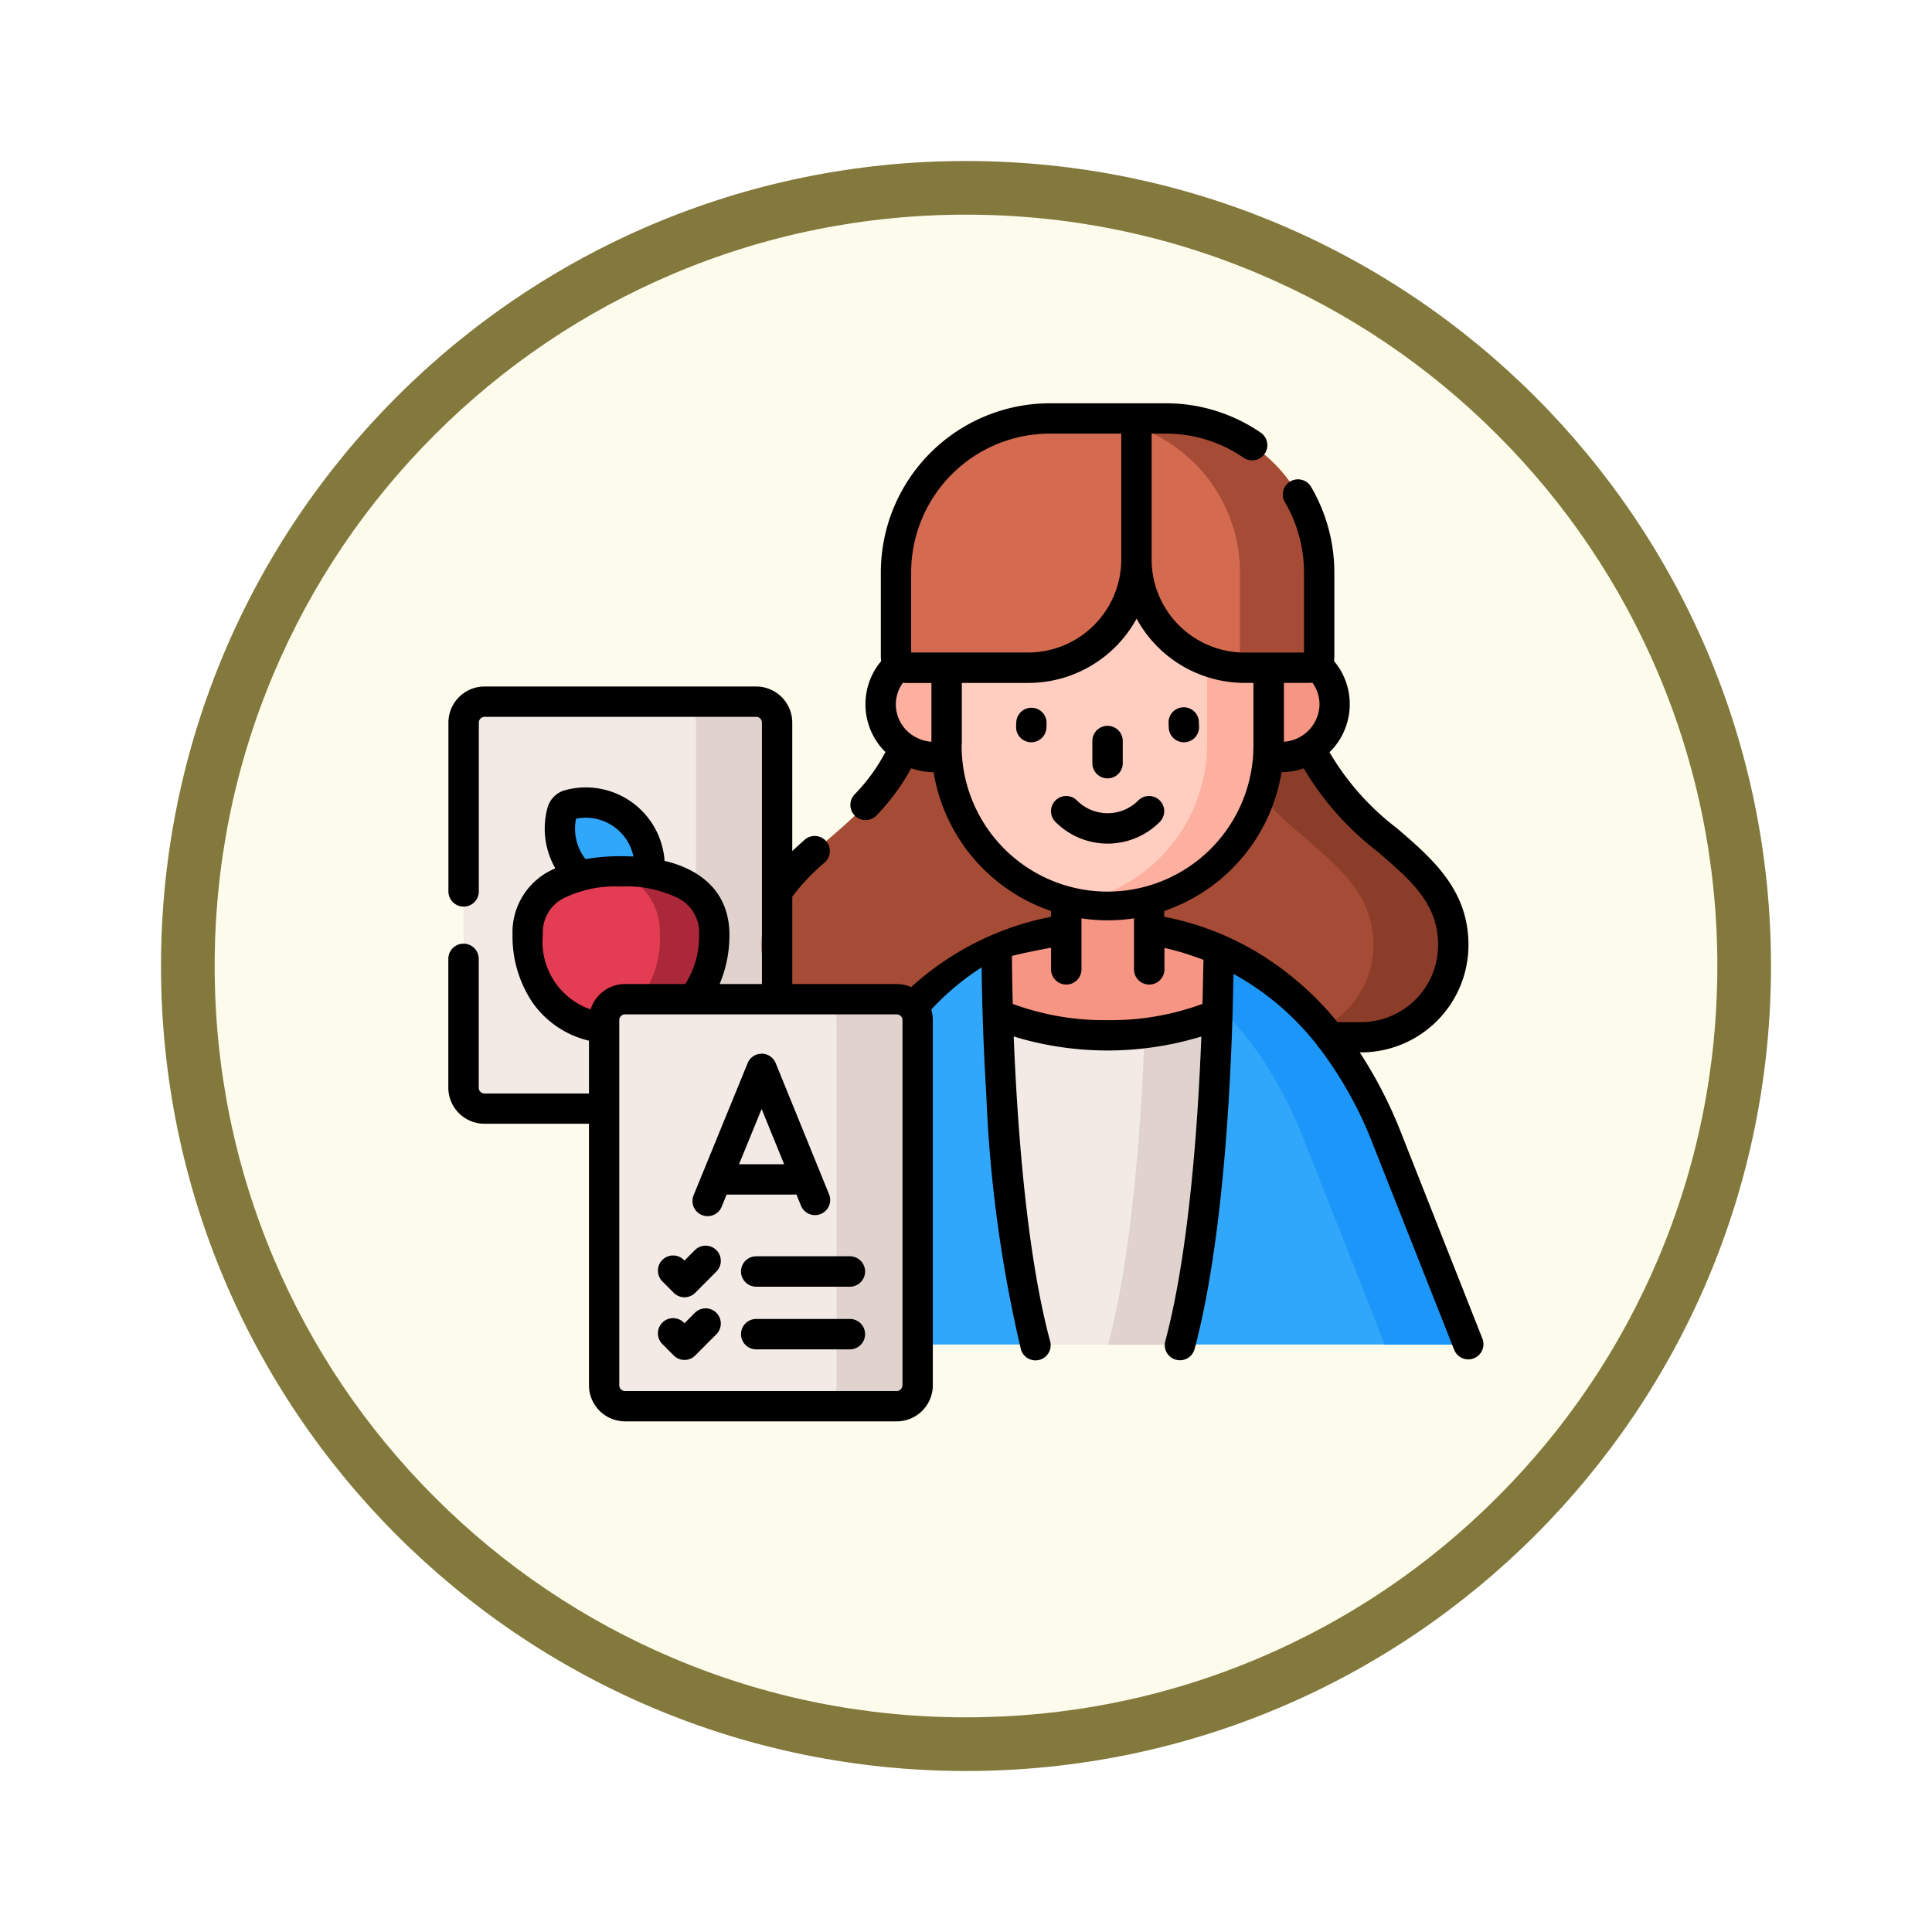 <svg xmlns="http://www.w3.org/2000/svg" xmlns:xlink="http://www.w3.org/1999/xlink" width="108" height="108" viewBox="0 0 108 108">
  <defs>
    <filter id="Trazado_904820" x="0" y="0" width="108" height="108" filterUnits="userSpaceOnUse">
      <feOffset dy="3" input="SourceAlpha"/>
      <feGaussianBlur stdDeviation="3" result="blur"/>
      <feFlood flood-opacity="0.161"/>
      <feComposite operator="in" in2="blur"/>
      <feComposite in="SourceGraphic"/>
    </filter>
  </defs>
  <g id="Grupo_1230255" data-name="Grupo 1230255" transform="translate(-200.523 -749.75)">
    <g id="Grupo_1230226" data-name="Grupo 1230226">
      <g id="Grupo_1229782" data-name="Grupo 1229782" transform="translate(209.523 755.75)">
        <g id="Grupo_1208347" data-name="Grupo 1208347" transform="translate(0 0)">
          <g id="Grupo_1207936" data-name="Grupo 1207936">
            <g id="Grupo_1201662" data-name="Grupo 1201662">
              <g id="Grupo_1173585" data-name="Grupo 1173585">
                <g id="Grupo_1173428" data-name="Grupo 1173428">
                  <g id="Grupo_1171958" data-name="Grupo 1171958">
                    <g id="Grupo_1167341" data-name="Grupo 1167341">
                      <g id="Grupo_1166792" data-name="Grupo 1166792">
                        <g transform="matrix(1, 0, 0, 1, -9, -6)" filter="url(#Trazado_904820)">
                          <g id="Trazado_904820-2" data-name="Trazado 904820" transform="translate(9 6)" fill="#fdfbec">
                            <path d="M 45 88.5 C 39.127 88.5 33.43 87.35 28.068 85.082 C 22.889 82.891 18.236 79.755 14.241 75.759 C 10.245 71.764 7.109 67.111 4.918 61.932 C 2.65 56.57 1.5 50.873 1.5 45 C 1.5 39.127 2.65 33.43 4.918 28.068 C 7.109 22.889 10.245 18.236 14.241 14.241 C 18.236 10.245 22.889 7.109 28.068 4.918 C 33.43 2.65 39.127 1.5 45 1.5 C 50.873 1.5 56.57 2.65 61.932 4.918 C 67.111 7.109 71.764 10.245 75.759 14.241 C 79.755 18.236 82.891 22.889 85.082 28.068 C 87.35 33.43 88.5 39.127 88.5 45 C 88.5 50.873 87.35 56.57 85.082 61.932 C 82.891 67.111 79.755 71.764 75.759 75.759 C 71.764 79.755 67.111 82.891 61.932 85.082 C 56.57 87.35 50.873 88.5 45 88.5 Z" stroke="none"/>
                            <path d="M 45 3 C 39.329 3 33.829 4.11 28.653 6.299 C 23.652 8.415 19.16 11.443 15.302 15.302 C 11.443 19.16 8.415 23.652 6.299 28.653 C 4.11 33.829 3 39.329 3 45 C 3 50.671 4.11 56.171 6.299 61.347 C 8.415 66.348 11.443 70.84 15.302 74.698 C 19.16 78.557 23.652 81.585 28.653 83.701 C 33.829 85.89 39.329 87 45 87 C 50.671 87 56.171 85.89 61.347 83.701 C 66.348 81.585 70.84 78.557 74.698 74.698 C 78.557 70.84 81.585 66.348 83.701 61.347 C 85.89 56.171 87 50.671 87 45 C 87 39.329 85.89 33.829 83.701 28.653 C 81.585 23.652 78.557 19.16 74.698 15.302 C 70.84 11.443 66.348 8.415 61.347 6.299 C 56.171 4.11 50.671 3 45 3 M 45 -7.62939453125e-06 C 69.853 -7.62939453125e-06 90 20.147 90 45 C 90 69.853 69.853 90 45 90 C 20.147 90 -7.62939453125e-06 69.853 -7.62939453125e-06 45 C -7.62939453125e-06 20.147 20.147 -7.62939453125e-06 45 -7.62939453125e-06 Z" stroke="none" fill="#83793c"/>
                          </g>
                        </g>
                      </g>
                    </g>
                  </g>
                </g>
              </g>
            </g>
          </g>
        </g>
      </g>
    </g>
    <g id="maestro_12_" data-name="maestro (12)" transform="translate(225.59 768.068)">
      <g id="Grupo_1230253" data-name="Grupo 1230253" transform="translate(0.848 5.074)">
        <g id="Grupo_1230252" data-name="Grupo 1230252" transform="translate(0 0)">
          <g id="Grupo_1230251" data-name="Grupo 1230251">
            <g id="Grupo_1230229" data-name="Grupo 1230229" transform="translate(0 15.832)">
              <path id="Trazado_1055506" data-name="Trazado 1055506" d="M23.856,174.558H8.67a1.17,1.17,0,0,1-1.17-1.17v-20.41a1.17,1.17,0,0,1,1.17-1.17H23.856a1.17,1.17,0,0,1,1.17,1.17v20.41A1.17,1.17,0,0,1,23.856,174.558Z" transform="translate(-7.5 -151.807)" fill="#f3eae6"/>
              <path id="Trazado_1055507" data-name="Trazado 1055507" d="M117.828,152.983v20.4a1.17,1.17,0,0,1-1.168,1.173h-4.534a1.169,1.169,0,0,0,1.168-1.173v-20.4a1.17,1.17,0,0,0-1.168-1.173h4.534A1.17,1.17,0,0,1,117.828,152.983Z" transform="translate(-100.302 -151.81)" fill="#e0d3ce"/>
              <g id="Grupo_1230228" data-name="Grupo 1230228" transform="translate(3.582 5.64)">
                <g id="Grupo_1230227" data-name="Grupo 1230227" transform="translate(1.8)">
                  <path id="Trazado_1055508" data-name="Trazado 1055508" d="M55.635,201.836a.555.555,0,0,0-.387.388,3.588,3.588,0,0,0,.917,3.477,3.55,3.55,0,0,0,3.461.921.555.555,0,0,0,.387-.388,3.588,3.588,0,0,0-.917-3.477A3.55,3.55,0,0,0,55.635,201.836Z" transform="translate(-55.122 -201.709)" fill="#31a7fb"/>
                </g>
                <path id="Trazado_1055509" data-name="Trazado 1055509" d="M49.628,239.279c0,2.6-1.477,5.287-5.215,5.287s-5.215-2.688-5.215-5.287,2.335-3.544,5.215-3.544S49.628,236.68,49.628,239.279Z" transform="translate(-39.198 -231.889)" fill="#e33c53"/>
                <path id="Trazado_1055510" data-name="Trazado 1055510" d="M83.44,239.277c0,2.6-1.477,5.287-5.215,5.287a6.883,6.883,0,0,1-.906-.057,5.582,5.582,0,0,0,3.078-5.324,3.47,3.47,0,0,0-2.553-3.445c.125,0,.252-.006.38-.006C81.106,235.733,83.44,236.679,83.44,239.277Z" transform="translate(-73.011 -231.888)" fill="#ab283a"/>
              </g>
            </g>
            <g id="Grupo_1230250" data-name="Grupo 1230250" transform="translate(7.856)">
              <g id="Grupo_1230249" data-name="Grupo 1230249">
                <g id="Grupo_1230248" data-name="Grupo 1230248">
                  <g id="Grupo_1230244" data-name="Grupo 1230244" transform="translate(7.973)">
                    <g id="Grupo_1230243" data-name="Grupo 1230243">
                      <g id="Grupo_1230230" data-name="Grupo 1230230" transform="translate(0.824 13.925)">
                        <path id="Trazado_1055511" data-name="Trazado 1055511" d="M184.695,134.936H163.673c0,9.405-8.825,9.462-8.825,15.506a5.153,5.153,0,0,0,5.141,5.165h28.389a5.153,5.153,0,0,0,5.141-5.165C193.52,144.4,184.695,144.341,184.695,134.936Z" transform="translate(-154.848 -134.936)" fill="#a64b35"/>
                        <path id="Trazado_1055512" data-name="Trazado 1055512" d="M392.709,150.44a5.153,5.153,0,0,1-5.142,5.165H383.1a5.154,5.154,0,0,0,5.142-5.165c0-6.045-8.826-6.1-8.826-15.507h4.467C383.885,144.339,392.709,144.394,392.709,150.44Z" transform="translate(-354.037 -134.933)" fill="#8b3d2a"/>
                      </g>
                      <g id="Grupo_1230231" data-name="Grupo 1230231" transform="translate(0 28.551)">
                        <path id="Trazado_1055513" data-name="Trazado 1055513" d="M183.343,276.039c-4.3-10.86-12.455-11.438-13.3-11.693h-4.632c-.845.255-9,.833-13.3,11.693l-4.555,11.523h16.131l4.061-.566,4.032.566H187.9Z" transform="translate(-147.556 -264.346)" fill="#31a7fb"/>
                        <path id="Trazado_1055514" data-name="Trazado 1055514" d="M328.009,287.56h-4.7s-.3-.835-.605-1.606l-3.92-9.918c-4.243-10.706-12.226-11.42-13.26-11.682v-.011h4.632c.845.255,9,.834,13.3,11.693l3.92,9.918Z" transform="translate(-287.668 -264.344)" fill="#1c96f9"/>
                        <path id="Trazado_1055515" data-name="Trazado 1055515" d="M281.422,287.575c2.184-8.167,2.147-22.057,2.147-22.057v-.029a17.585,17.585,0,0,0-3.884-1.143h-4.632a17.577,17.577,0,0,0-3.884,1.143v.029s-.028,13.891,2.16,22.057l4.04-.566Z" transform="translate(-257.197 -264.346)" fill="#f69583"/>
                        <path id="Trazado_1055516" data-name="Trazado 1055516" d="M277.864,307.508a15.1,15.1,0,0,1-6.137-1.187c.142,4.671.6,12.91,2.1,18.484h8.094c1.491-5.574,1.946-13.814,2.086-18.485A15.094,15.094,0,0,1,277.864,307.508Z" transform="translate(-257.693 -301.576)" fill="#f3eae6"/>
                        <path id="Trazado_1055517" data-name="Trazado 1055517" d="M332.336,306.319c-.139,4.671-.6,12.911-2.086,18.485h-4.032c1.383-5.17,1.874-12.633,2.05-17.414a13.659,13.659,0,0,0,4.068-1.07Z" transform="translate(-306.026 -301.575)" fill="#e0d3ce"/>
                      </g>
                      <g id="Grupo_1230242" data-name="Grupo 1230242" transform="translate(7.482)">
                        <g id="Grupo_1230239" data-name="Grupo 1230239" transform="translate(0 8.761)">
                          <g id="Grupo_1230238" data-name="Grupo 1230238">
                            <g id="Grupo_1230234" data-name="Grupo 1230234" transform="translate(0 4.268)">
                              <g id="Grupo_1230232" data-name="Grupo 1230232" transform="translate(19.365)">
                                <ellipse id="Elipse_11561" data-name="Elipse 11561" cx="3.006" cy="2.95" rx="3.006" ry="2.95" fill="#f69583"/>
                              </g>
                              <g id="Grupo_1230233" data-name="Grupo 1230233">
                                <ellipse id="Elipse_11562" data-name="Elipse 11562" cx="3.006" cy="2.95" rx="3.006" ry="2.95" fill="#fdb0a0"/>
                              </g>
                            </g>
                            <g id="Grupo_1230236" data-name="Grupo 1230236" transform="translate(10.373 14.575)">
                              <g id="Grupo_1230235" data-name="Grupo 1230235">
                                <path id="Trazado_1055518" data-name="Trazado 1055518" d="M305.537,218.206h4.632v6.953h-4.632Z" transform="translate(-305.537 -218.206)" fill="#f69583"/>
                              </g>
                            </g>
                            <g id="Grupo_1230237" data-name="Grupo 1230237" transform="translate(3.685 0.001)">
                              <path id="Trazado_1055519" data-name="Trazado 1055519" d="M255.369,107.7a9,9,0,0,1-9-9V89.25h18.007v9.442A9,9,0,0,1,255.369,107.7Z" transform="translate(-246.366 -89.25)" fill="#ffcec0"/>
                            </g>
                            <path id="Trazado_1055520" data-name="Trazado 1055520" d="M318.1,89.245v9.4a9.036,9.036,0,0,1-7.283,8.879,8.928,8.928,0,0,0,1.719.165,9.024,9.024,0,0,0,9-9.044v-9.4Z" transform="translate(-299.849 -89.245)" fill="#fdb0a0"/>
                          </g>
                        </g>
                        <g id="Grupo_1230241" data-name="Grupo 1230241" transform="translate(0.86)">
                          <g id="Grupo_1230240" data-name="Grupo 1230240">
                            <path id="Trazado_1055521" data-name="Trazado 1055521" d="M228.76,25.663h-6.8a.585.585,0,0,1-.585-.585V20.327a8.6,8.6,0,0,1,8.6-8.6h4.841v7.884A6.052,6.052,0,0,1,228.76,25.663Z" transform="translate(-221.371 -11.727)" fill="#d46a50"/>
                            <path id="Trazado_1055522" data-name="Trazado 1055522" d="M346.349,25.663h3.578a.585.585,0,0,0,.585-.585V20.327a8.6,8.6,0,0,0-8.6-8.6H340.3v7.884A6.052,6.052,0,0,0,346.349,25.663Z" transform="translate(-326.856 -11.727)" fill="#d46a50"/>
                            <path id="Trazado_1055523" data-name="Trazado 1055523" d="M350.511,20.349v4.73a.585.585,0,0,1-.583.587h-3.594a5.96,5.96,0,0,1-.64-.034.585.585,0,0,0,.388-.553v-4.73A8.619,8.619,0,0,0,340.3,12.2V11.73h1.635A8.6,8.6,0,0,1,350.511,20.349Z" transform="translate(-326.854 -11.73)" fill="#a64b35"/>
                          </g>
                        </g>
                      </g>
                    </g>
                  </g>
                  <g id="Grupo_1230247" data-name="Grupo 1230247" transform="translate(0 32.465)">
                    <g id="Grupo_1230246" data-name="Grupo 1230246">
                      <path id="Trazado_1055524" data-name="Trazado 1055524" d="M93.37,321.728H78.184a1.17,1.17,0,0,1-1.17-1.17v-20.41a1.17,1.17,0,0,1,1.17-1.17H93.37a1.17,1.17,0,0,1,1.17,1.17v20.41A1.17,1.17,0,0,1,93.37,321.728Z" transform="translate(-77.014 -298.978)" fill="#f3eae6"/>
                      <g id="Grupo_1230245" data-name="Grupo 1230245" transform="translate(11.826 0)">
                        <path id="Trazado_1055525" data-name="Trazado 1055525" d="M187.35,300.153v20.4a1.169,1.169,0,0,1-1.168,1.173H181.65a1.17,1.17,0,0,0,1.168-1.173v-20.4a1.17,1.17,0,0,0-1.168-1.173h4.532A1.17,1.17,0,0,1,187.35,300.153Z" transform="translate(-181.65 -298.98)" fill="#e0d3ce"/>
                      </g>
                    </g>
                  </g>
                </g>
              </g>
            </g>
          </g>
        </g>
      </g>
      <g id="Grupo_1230254" data-name="Grupo 1230254" transform="translate(0 4.226)">
        <path id="Trazado_1055526" data-name="Trazado 1055526" d="M57.807,56.529,53.252,45a24.6,24.6,0,0,0-2.308-4.488h.087A6.008,6.008,0,0,0,57.021,34.5c0-3.079-2.024-4.821-3.982-6.506a14.636,14.636,0,0,1-3.786-4.262,3.752,3.752,0,0,0,.252-5.1,1.428,1.428,0,0,0,.018-.217V13.693a9.49,9.49,0,0,0-1.283-4.766.848.848,0,1,0-1.465.852,7.792,7.792,0,0,1,1.053,3.913v4.469H44.5a5.21,5.21,0,0,1-5.191-5.218V5.921H40.1a7.663,7.663,0,0,1,4.351,1.347.848.848,0,0,0,.958-1.4A9.351,9.351,0,0,0,40.1,4.226H33.619a9.458,9.458,0,0,0-9.447,9.447v4.751a1.428,1.428,0,0,0,.018.216,3.751,3.751,0,0,0,.239,5.083,10.256,10.256,0,0,1-1.74,2.385.848.848,0,0,0,1.228,1.169,11.992,11.992,0,0,0,1.951-2.649,3.888,3.888,0,0,0,1.255.221,9.882,9.882,0,0,0,6.561,7.758v.325a16.223,16.223,0,0,0-7.816,3.929,2,2,0,0,0-.808-.17H19.222V31.805a11.58,11.58,0,0,1,1.829-1.922.848.848,0,0,0-1.121-1.272c-.236.208-.474.424-.709.648V22.079a2.02,2.02,0,0,0-2.015-2.021H2.015A2.02,2.02,0,0,0,0,22.079v9.433a.848.848,0,0,0,1.7,0V22.079a.323.323,0,0,1,.32-.325H17.206a.323.323,0,0,1,.32.325V31.56h0v5.131H15.16a6.989,6.989,0,0,0,.548-2.756c0-2.135-1.294-3.572-3.625-4.131a4.413,4.413,0,0,0-5.563-3.95,1.4,1.4,0,0,0-.981.984,4.454,4.454,0,0,0,.438,3.386,3.865,3.865,0,0,0-2.394,3.711,6.627,6.627,0,0,0,1.141,3.823,5.372,5.372,0,0,0,3.133,2.1v2.951H2.015a.323.323,0,0,1-.32-.325v-7.2a.848.848,0,0,0-1.7,0v7.2A2.02,2.02,0,0,0,2.015,44.5H7.857V59.119a2.02,2.02,0,0,0,2.018,2.018H25.06a2.02,2.02,0,0,0,2.018-2.018V38.709a2.013,2.013,0,0,0-.089-.591,14.533,14.533,0,0,1,2.817-2.359c.008.634.024,1.551.058,2.665a.017.017,0,0,0,0,0c.038,1.254.1,2.755.2,4.385a75.1,75.1,0,0,0,1.928,14.26.848.848,0,1,0,1.637-.439C32.288,51.642,31.79,44.38,31.6,39.623a17.967,17.967,0,0,0,10.489,0c-.182,4.756-.676,12.018-2.011,17.013a.848.848,0,1,0,1.638.438c1.816-6.79,2.117-17.26,2.166-20.951a15.22,15.22,0,0,1,4.664,3.963.845.845,0,0,0,.15.194,21.864,21.864,0,0,1,2.976,5.35L56.23,57.152a.848.848,0,0,0,1.577-.623ZM46.7,19.857h1.394a1.437,1.437,0,0,0,.2-.016,2.063,2.063,0,0,1,.4,1.211,2.128,2.128,0,0,1-1.99,2.094v-3.29ZM25.867,13.673a7.761,7.761,0,0,1,7.752-7.752h3.994v7.036a5.21,5.21,0,0,1-5.2,5.2H25.867ZM27,23.147a2.183,2.183,0,0,1-1.035-.35l-.007,0a2.088,2.088,0,0,1-.948-1.74,2.063,2.063,0,0,1,.4-1.211,1.436,1.436,0,0,0,.2.016H27v3.29Zm1.7.131v-3.42h3.716a6.9,6.9,0,0,0,6.053-3.592A6.887,6.887,0,0,0,44.5,19.857H45v3.42a8.156,8.156,0,1,1-16.311,0ZM7.135,27.45a2.717,2.717,0,0,1,3.207,2.112q-.339-.018-.7-.018a11.145,11.145,0,0,0-1.977.164A2.754,2.754,0,0,1,7.135,27.45ZM5.278,33.935a2.148,2.148,0,0,1,1.113-2.018,6.542,6.542,0,0,1,3.254-.678,6.541,6.541,0,0,1,3.254.678,2.148,2.148,0,0,1,1.113,2.018,4.954,4.954,0,0,1-.772,2.756H9.874a2.022,2.022,0,0,0-1.927,1.418A4,4,0,0,1,5.278,33.935Zm20.1,25.184a.323.323,0,0,1-.323.323H9.874a.323.323,0,0,1-.323-.323V38.709a.323.323,0,0,1,.323-.323H25.06a.323.323,0,0,1,.323.323v20.41ZM42.153,37.8a14.808,14.808,0,0,1-5.305.909,14.811,14.811,0,0,1-5.3-.908c-.035-1.269-.045-2.213-.048-2.68.583-.151,1.284-.291,2.188-.464v1.212a.848.848,0,1,0,1.7,0V33.019a9.9,9.9,0,0,0,2.937,0v2.851a.848.848,0,1,0,1.7,0v-1.2a15.717,15.717,0,0,1,2.186.67C42.193,35.853,42.182,36.706,42.153,37.8Zm3.542-2.581a15.95,15.95,0,0,0-5.684-2.288v-.325a9.882,9.882,0,0,0,6.561-7.758,3.887,3.887,0,0,0,1.239-.216,16.422,16.422,0,0,0,4.121,4.65c1.9,1.631,3.392,2.92,3.392,5.221a4.31,4.31,0,0,1-4.294,4.317H49.7A17.394,17.394,0,0,0,45.695,35.22Z" transform="translate(0 -4.226)"/>
        <path id="Trazado_1055527" data-name="Trazado 1055527" d="M319.375,166.713a.848.848,0,0,0,.848-.848v-1.239a.848.848,0,1,0-1.7,0v1.239A.848.848,0,0,0,319.375,166.713Z" transform="translate(-282.527 -145.746)"/>
        <path id="Trazado_1055528" data-name="Trazado 1055528" d="M304.119,199.9a.848.848,0,1,0-1.2-1.2,2.417,2.417,0,0,1-3.43,0,.848.848,0,1,0-1.2,1.2,4.112,4.112,0,0,0,5.833,0Z" transform="translate(-264.355 -176.499)"/>
        <path id="Trazado_1055529" data-name="Trazado 1055529" d="M281.665,154.818a.849.849,0,0,0-.879.815l-.009.235a.848.848,0,0,0,.815.879h.032a.848.848,0,0,0,.847-.816l.009-.235A.848.848,0,0,0,281.665,154.818Z" transform="translate(-249.043 -137.798)"/>
        <path id="Trazado_1055530" data-name="Trazado 1055530" d="M357.056,156.75h.032a.848.848,0,0,0,.815-.879l-.009-.235a.848.848,0,1,0-1.694.063l.009.235A.848.848,0,0,0,357.056,156.75Z" transform="translate(-315.942 -137.8)"/>
        <path id="Trazado_1055531" data-name="Trazado 1055531" d="M126.543,333.785l.04,0,.263.647a.848.848,0,0,0,1.57-.639l-2.993-7.355a.848.848,0,0,0-.784-.528h0a.848.848,0,0,0-.784.527l-3.012,7.363a.848.848,0,1,0,1.569.642l.268-.656.036,0ZM124.637,329l1.258,3.091h-2.522Z" transform="translate(-107.128 -289.552)"/>
        <path id="Trazado_1055532" data-name="Trazado 1055532" d="M105.694,421.121l-.581.584-.036-.036a.848.848,0,1,0-1.2,1.2l.636.639a.848.848,0,0,0,1.2,0l1.182-1.187a.848.848,0,0,0-1.2-1.2Z" transform="translate(-91.917 -373.783)"/>
        <path id="Trazado_1055533" data-name="Trazado 1055533" d="M150.82,426.123h-5.236a.848.848,0,1,0,0,1.7h5.236a.848.848,0,0,0,0-1.7Z" transform="translate(-128.378 -378.44)"/>
        <path id="Trazado_1055534" data-name="Trazado 1055534" d="M105.694,452.121l-.581.584-.036-.036a.848.848,0,0,0-1.2,1.2l.636.639a.848.848,0,0,0,1.2,0l1.182-1.187a.848.848,0,0,0-1.2-1.2Z" transform="translate(-91.917 -401.279)"/>
        <path id="Trazado_1055535" data-name="Trazado 1055535" d="M150.82,457.123h-5.236a.848.848,0,1,0,0,1.7h5.236a.848.848,0,0,0,0-1.7Z" transform="translate(-128.378 -405.937)"/>
      </g>
    </g>
  </g>
</svg>
